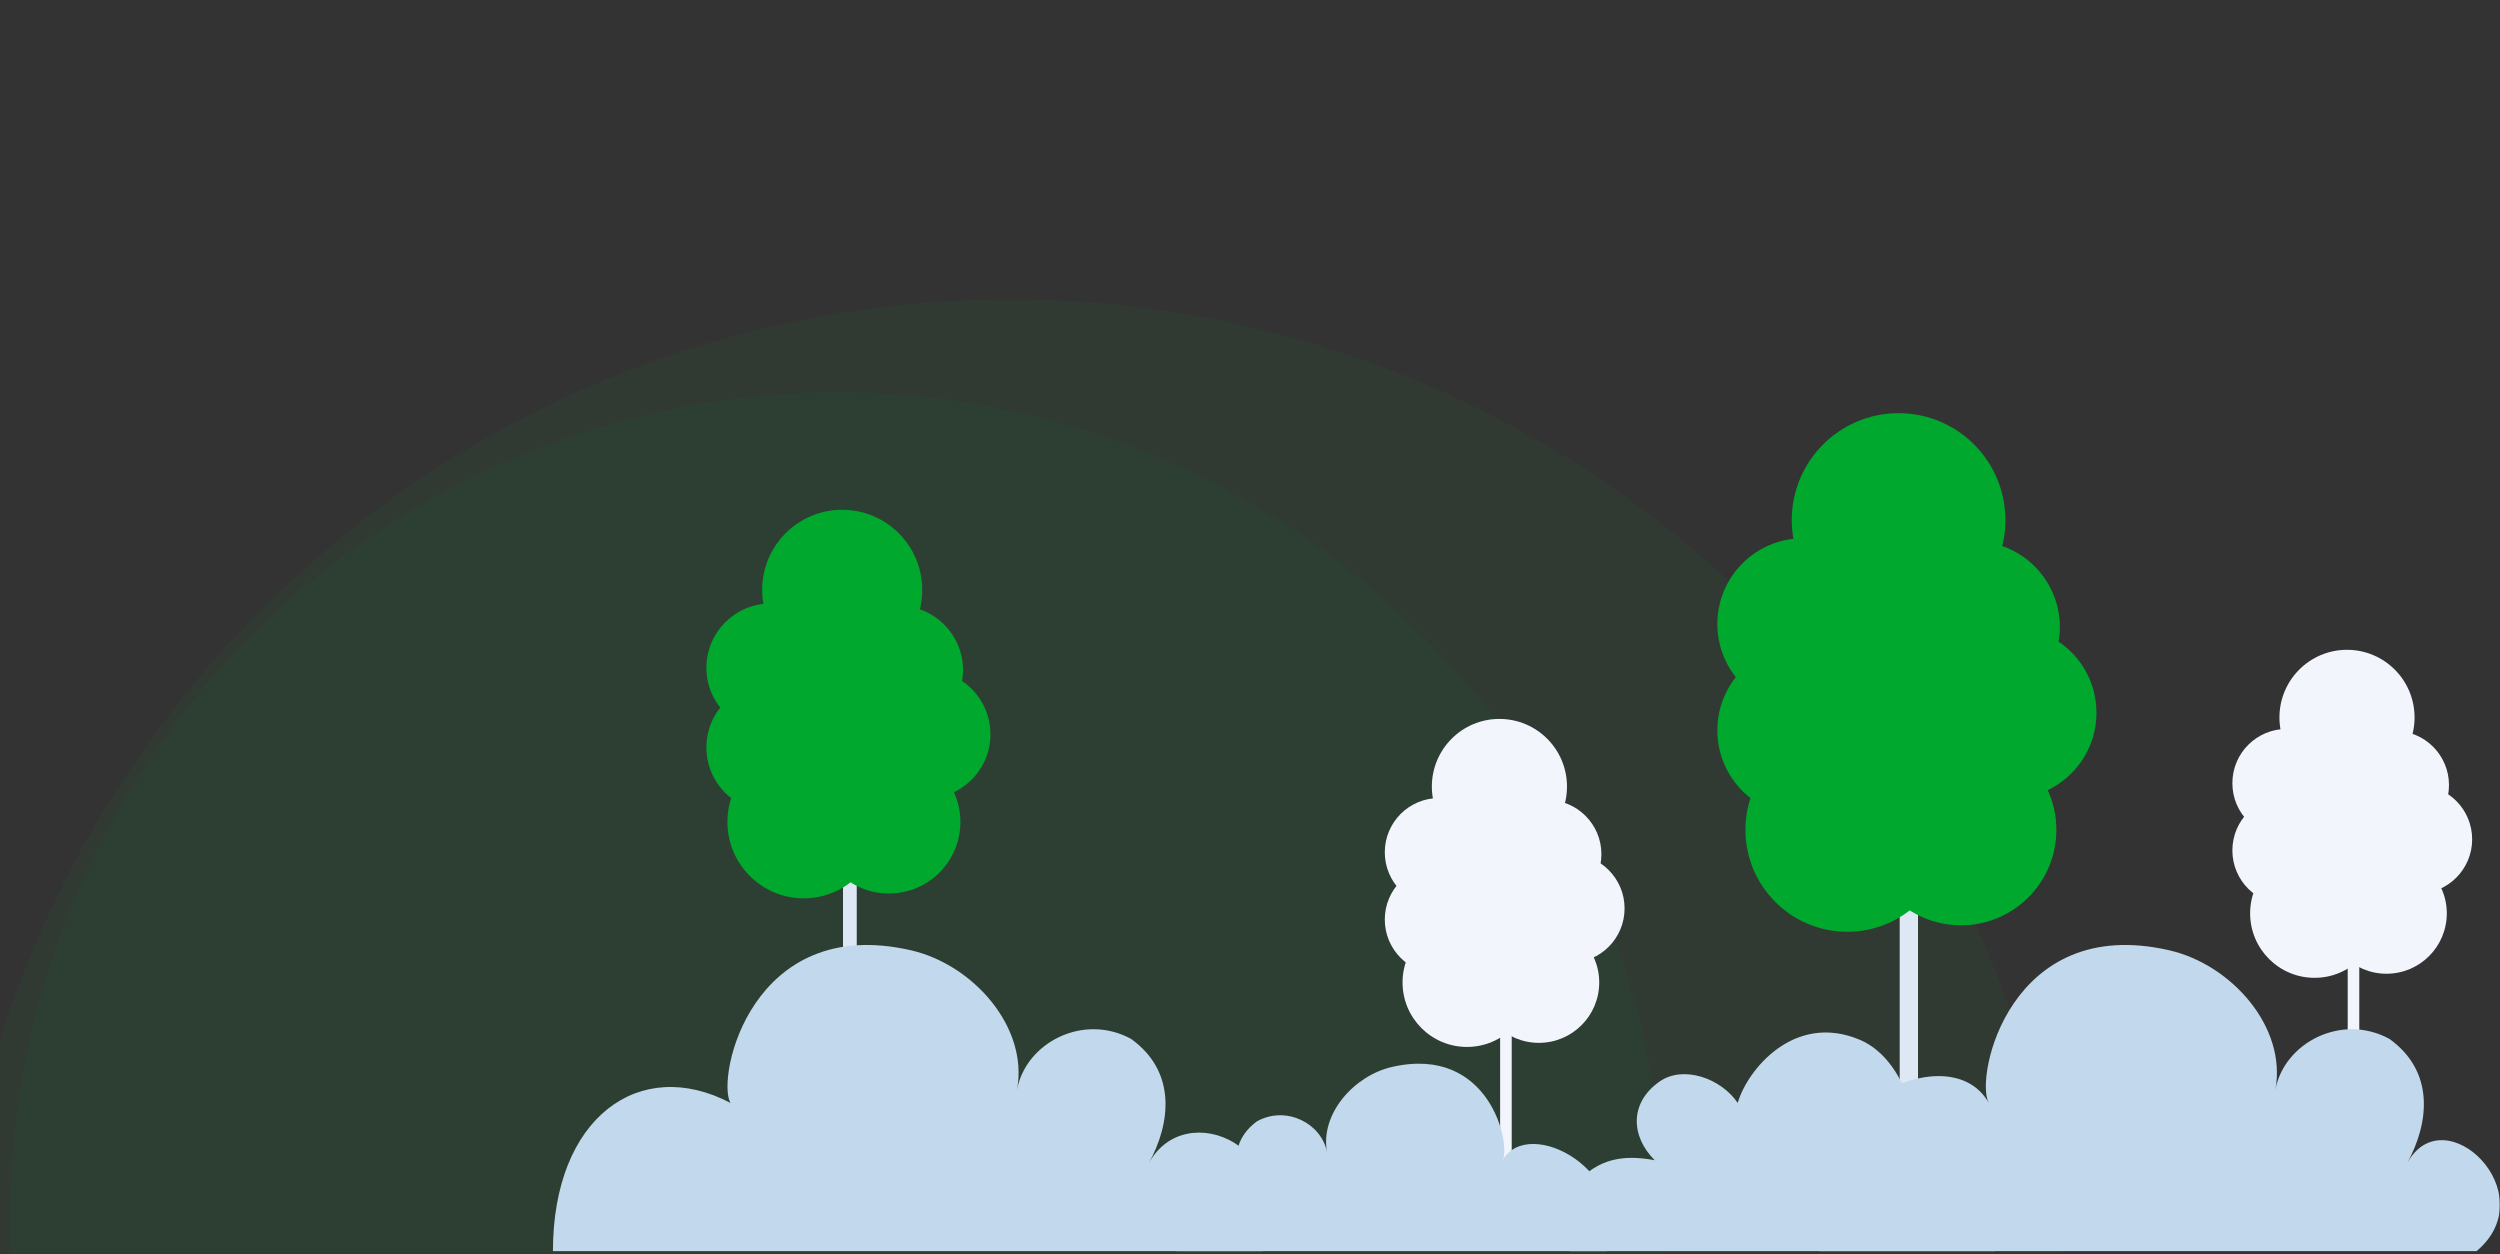 <svg width="835" height="419" viewBox="0 0 835 419" fill="none" xmlns="http://www.w3.org/2000/svg">
<rect x="0" y="0" width="835" height="419" fill="#333333" stroke="none"/>
<mask id="mask0_345_538" style="mask-type:alpha" maskUnits="userSpaceOnUse" x="0" y="0" width="835" height="419">
<rect width="835" height="419" fill="#D9D9D9"/>
</mask>
<g mask="url(#mask0_345_538)">
<g opacity="0.6">
<circle cx="337.32" cy="453.558" r="353.585" transform="rotate(-37.117 337.32 453.558)" fill="#00A82D" fill-opacity="0.1"/>
<circle cx="279.569" cy="407.157" r="276.073" transform="rotate(-37.117 279.569 407.157)" fill="#00A82D" fill-opacity="0.1"/>
</g>
<path d="M788.001 309.606H784.133V379.824H788.001V309.606Z" fill="#F3F5FD"/>
<path d="M783.899 262.222C796.362 262.222 806.466 252.107 806.466 239.63C806.466 227.153 796.362 217.038 783.899 217.038C771.436 217.038 761.332 227.153 761.332 239.63C761.332 252.107 771.436 262.222 783.899 262.222Z" fill="#F3F5FD"/>
<path d="M797.079 325.229C808.209 325.229 817.232 316.196 817.232 305.054C817.232 293.912 808.209 284.879 797.079 284.879C785.949 284.879 776.926 293.912 776.926 305.054C776.926 316.196 785.949 325.229 797.079 325.229Z" fill="#F3F5FD"/>
<path d="M773.061 326.593C784.944 326.593 794.577 316.949 794.577 305.053C794.577 293.157 784.944 283.514 773.061 283.514C761.178 283.514 751.545 293.157 751.545 305.053C751.545 316.949 761.178 326.593 773.061 326.593Z" fill="#F3F5FD"/>
<path d="M799.875 280.329C809.864 280.329 817.962 272.222 817.962 262.222C817.962 252.222 809.864 244.115 799.875 244.115C789.886 244.115 781.788 252.222 781.788 262.222C781.788 272.222 789.886 280.329 799.875 280.329Z" fill="#F3F5FD"/>
<path d="M786.066 291.206C796.056 291.206 804.153 283.1 804.153 273.099C804.153 263.099 796.056 254.993 786.066 254.993C776.077 254.993 767.979 263.099 767.979 273.099C767.979 283.1 776.077 291.206 786.066 291.206Z" fill="#F3F5FD"/>
<path d="M807.613 298.435C817.602 298.435 825.7 290.329 825.7 280.328C825.7 270.328 817.602 262.222 807.613 262.222C797.624 262.222 789.526 270.328 789.526 280.328C789.526 290.329 797.624 298.435 807.613 298.435Z" fill="#F3F5FD"/>
<path d="M763.7 279.684C773.689 279.684 781.787 271.578 781.787 261.577C781.787 251.577 773.689 243.471 763.7 243.471C753.711 243.471 745.613 251.577 745.613 261.577C745.613 271.578 753.711 279.684 763.7 279.684Z" fill="#F3F5FD"/>
<path d="M763.7 302.15C773.689 302.15 781.787 294.044 781.787 284.044C781.787 274.043 773.689 265.937 763.7 265.937C753.711 265.937 745.613 274.043 745.613 284.044C745.613 294.044 753.711 302.15 763.7 302.15Z" fill="#F3F5FD"/>
<path d="M504.909 332.688H501.041V402.907H504.909V332.688Z" fill="#F3F5FD"/>
<path d="M500.807 285.305C513.271 285.305 523.374 275.19 523.374 262.713C523.374 250.236 513.271 240.121 500.807 240.121C488.344 240.121 478.24 250.236 478.24 262.713C478.24 275.19 488.344 285.305 500.807 285.305Z" fill="#F3F5FD"/>
<path d="M513.988 348.313C525.118 348.313 534.141 339.28 534.141 328.138C534.141 316.995 525.118 307.963 513.988 307.963C502.858 307.963 493.835 316.995 493.835 328.138C493.835 339.28 502.858 348.313 513.988 348.313Z" fill="#F3F5FD"/>
<path d="M489.969 349.677C501.852 349.677 511.485 340.034 511.485 328.138C511.485 316.242 501.852 306.598 489.969 306.598C478.086 306.598 468.453 316.242 468.453 328.138C468.453 340.034 478.086 349.677 489.969 349.677Z" fill="#F3F5FD"/>
<path d="M516.783 303.412C526.772 303.412 534.87 295.305 534.87 285.305C534.87 275.305 526.772 267.198 516.783 267.198C506.794 267.198 498.696 275.305 498.696 285.305C498.696 295.305 506.794 303.412 516.783 303.412Z" fill="#F3F5FD"/>
<path d="M502.976 314.289C512.965 314.289 521.063 306.183 521.063 296.182C521.063 286.182 512.965 278.076 502.976 278.076C492.986 278.076 484.889 286.182 484.889 296.182C484.889 306.183 492.986 314.289 502.976 314.289Z" fill="#F3F5FD"/>
<path d="M524.522 321.519C534.511 321.519 542.608 313.413 542.608 303.412C542.608 293.412 534.511 285.306 524.522 285.306C514.532 285.306 506.435 293.412 506.435 303.412C506.435 313.413 514.532 321.519 524.522 321.519Z" fill="#F3F5FD"/>
<path d="M480.608 302.767C490.598 302.767 498.695 294.661 498.695 284.661C498.695 274.66 490.598 266.554 480.608 266.554C470.619 266.554 462.521 274.66 462.521 284.661C462.521 294.661 470.619 302.767 480.608 302.767Z" fill="#F3F5FD"/>
<path d="M480.608 325.233C490.598 325.233 498.695 317.127 498.695 307.127C498.695 297.126 490.598 289.02 480.608 289.02C470.619 289.02 462.521 297.126 462.521 307.127C462.521 317.127 470.619 325.233 480.608 325.233Z" fill="#F3F5FD"/>
<path d="M640.617 284.355H634.5V395.373H640.617V284.355Z" fill="#DEE8F5"/>
<path d="M634.13 209.437C653.835 209.437 669.809 193.446 669.809 173.719C669.809 153.992 653.835 138 634.13 138C614.424 138 598.45 153.992 598.45 173.719C598.45 193.446 614.424 209.437 634.13 209.437Z" fill="#00A82D"/>
<path d="M654.968 309.055C672.565 309.055 686.83 294.774 686.83 277.158C686.83 259.541 672.565 245.26 654.968 245.26C637.371 245.26 623.105 259.541 623.105 277.158C623.105 294.774 637.371 309.055 654.968 309.055Z" fill="#00A82D"/>
<path d="M616.995 311.213C635.783 311.213 651.013 295.966 651.013 277.158C651.013 258.35 635.783 243.103 616.995 243.103C598.208 243.103 582.978 258.35 582.978 277.158C582.978 295.966 598.208 311.213 616.995 311.213Z" fill="#00A82D"/>
<path d="M659.389 238.066C675.183 238.066 687.986 225.248 687.986 209.437C687.986 193.626 675.183 180.809 659.389 180.809C643.595 180.809 630.792 193.626 630.792 209.437C630.792 225.248 643.595 238.066 659.389 238.066Z" fill="#00A82D"/>
<path d="M637.557 255.264C653.351 255.264 666.154 242.447 666.154 226.636C666.154 210.825 653.351 198.007 637.557 198.007C621.763 198.007 608.96 210.825 608.96 226.636C608.96 242.447 621.763 255.264 637.557 255.264Z" fill="#00A82D"/>
<path d="M671.622 266.694C687.415 266.694 700.219 253.877 700.219 238.066C700.219 222.255 687.415 209.437 671.622 209.437C655.828 209.437 643.024 222.255 643.024 238.066C643.024 253.877 655.828 266.694 671.622 266.694Z" fill="#00A82D"/>
<path d="M602.195 237.048C617.989 237.048 630.792 224.231 630.792 208.42C630.792 192.608 617.989 179.791 602.195 179.791C586.401 179.791 573.598 192.608 573.598 208.42C573.598 224.231 586.401 237.048 602.195 237.048Z" fill="#00A82D"/>
<path d="M602.195 272.569C617.989 272.569 630.792 259.751 630.792 243.94C630.792 228.129 617.989 215.311 602.195 215.311C586.401 215.311 573.598 228.129 573.598 243.94C573.598 259.751 586.401 272.569 602.195 272.569Z" fill="#00A82D"/>
<path d="M286.151 279.924H281.568V363.104H286.151V279.924Z" fill="#DEE8F5"/>
<path d="M281.291 223.793C296.055 223.793 308.023 211.811 308.023 197.031C308.023 182.251 296.055 170.269 281.291 170.269C266.527 170.269 254.559 182.251 254.559 197.031C254.559 211.811 266.527 223.793 281.291 223.793Z" fill="#00A82D"/>
<path d="M296.904 298.431C310.089 298.431 320.778 287.731 320.778 274.532C320.778 261.333 310.089 250.633 296.904 250.633C283.72 250.633 273.031 261.333 273.031 274.532C273.031 287.731 283.72 298.431 296.904 298.431Z" fill="#00A82D"/>
<path d="M268.452 300.048C282.529 300.048 293.94 288.624 293.94 274.532C293.94 260.44 282.529 249.017 268.452 249.017C254.376 249.017 242.965 260.44 242.965 274.532C242.965 288.624 254.376 300.048 268.452 300.048Z" fill="#00A82D"/>
<path d="M300.217 245.243C312.05 245.243 321.643 235.639 321.643 223.793C321.643 211.946 312.05 202.343 300.217 202.343C288.383 202.343 278.79 211.946 278.79 223.793C278.79 235.639 288.383 245.243 300.217 245.243Z" fill="#00A82D"/>
<path d="M283.859 258.13C295.693 258.13 305.286 248.526 305.286 236.68C305.286 224.833 295.693 215.229 283.859 215.229C272.026 215.229 262.433 224.833 262.433 236.68C262.433 248.526 272.026 258.13 283.859 258.13Z" fill="#00A82D"/>
<path d="M309.382 266.693C321.215 266.693 330.808 257.09 330.808 245.243C330.808 233.396 321.215 223.793 309.382 223.793C297.548 223.793 287.955 233.396 287.955 245.243C287.955 257.09 297.548 266.693 309.382 266.693Z" fill="#00A82D"/>
<path d="M257.364 244.48C269.198 244.48 278.79 234.877 278.79 223.03C278.79 211.184 269.198 201.58 257.364 201.58C245.53 201.58 235.938 211.184 235.938 223.03C235.938 234.877 245.53 244.48 257.364 244.48Z" fill="#00A82D"/>
<path d="M257.364 271.094C269.198 271.094 278.79 261.49 278.79 249.644C278.79 237.797 269.198 228.194 257.364 228.194C245.53 228.194 235.938 237.797 235.938 249.644C235.938 261.49 245.53 271.094 257.364 271.094Z" fill="#00A82D"/>
<path d="M607.571 417.878H827.182C850.182 398.5 816.305 365.92 804.022 388.471C811.351 375.018 813.301 357.969 798.076 346.995C782.121 338.294 762.912 348.241 759.972 363.978C763.882 343.022 745.251 322.138 724.515 317.389C671.293 305.21 659.427 359.789 664.25 368.372C650.192 343.363 592.074 374.224 607.571 417.878Z" fill="#C1D8ED"/>
<path d="M184.682 417.879H421.812C434.675 383.081 396.023 365.92 383.734 388.471C391.064 375.019 393.013 357.969 377.789 346.995C361.833 338.294 342.625 348.241 339.685 363.979C343.596 343.023 324.964 322.138 304.228 317.389C251.006 305.21 239.14 359.789 243.963 368.372C213.72 352.497 184.682 373.1 184.682 417.879Z" fill="#C1D8ED"/>
<path d="M524.376 417.879H666.298C676.709 409.561 677.427 390.821 666.636 382.454C658.318 376.004 645.745 377.729 637.928 384.437C639.389 379.443 639.418 374.139 638.011 369.129C635.469 360.107 629.818 350.941 621.191 347.292C599.175 337.992 583.531 357.478 580.396 368.373C574.759 360.078 562.148 355.688 554.234 361.275C544.208 368.35 544.661 379.505 552.66 387.512C542.003 385.523 533.977 387.057 526.591 394.999C520.96 401.044 520.099 411.346 524.376 417.879Z" fill="#C1D8ED"/>
<path d="M536.541 417.879H392.95C385.075 396.573 408.738 386.066 416.261 399.873C411.774 391.637 410.582 381.198 419.901 374.477C429.67 369.15 441.43 375.24 443.231 384.876C440.835 372.045 452.243 359.259 464.94 356.355C497.525 348.899 504.787 382.315 501.838 387.568C510.445 372.256 546.029 391.149 536.541 417.879Z" fill="#C1D8ED"/>
</g>
</svg>

